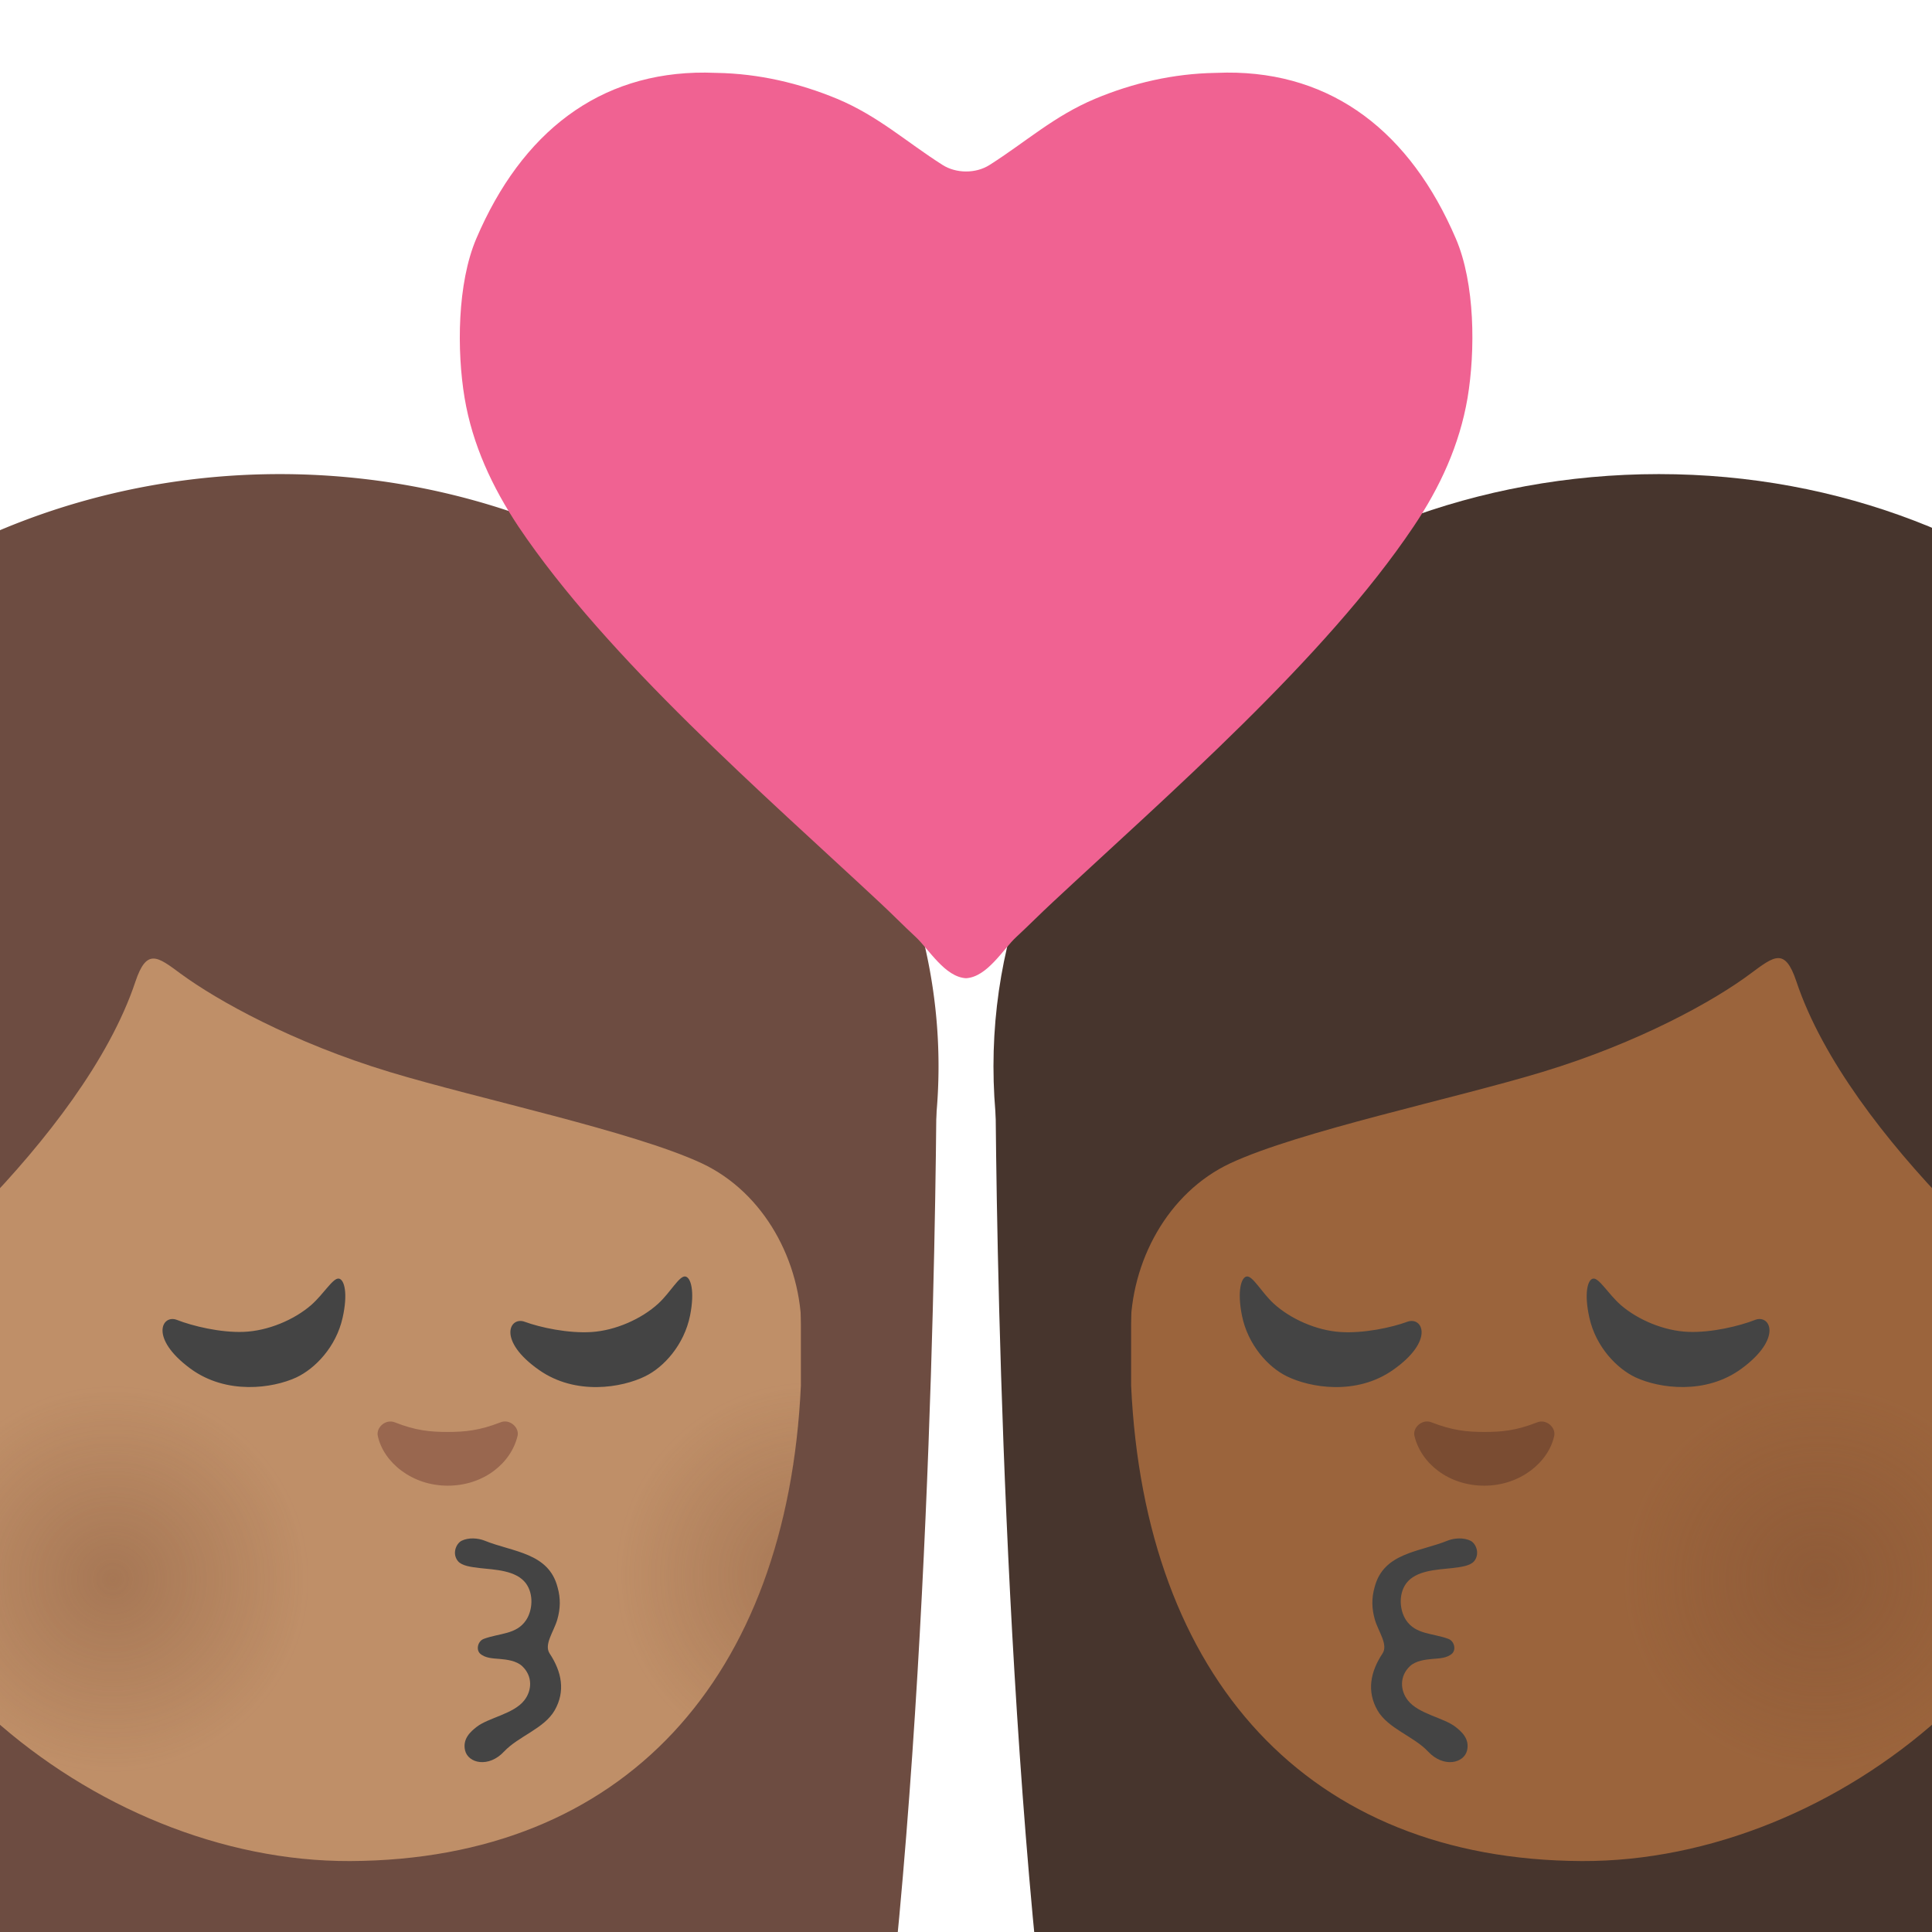 <?xml version='1.0' encoding='UTF-8'?>
<svg xmlns="http://www.w3.org/2000/svg" xmlns:ns1="http://sodipodi.sourceforge.net/DTD/sodipodi-0.dtd" xmlns:ns2="http://www.inkscape.org/namespaces/inkscape" version="1.1" xml:space="preserve" style="fill-rule:evenodd;clip-rule:evenodd;stroke-linejoin:round;stroke-miterlimit:2;" id="svg134" ns1:docname="kiss woman woman.svg" ns2:version="1.1 (c68e22c387, 2021-05-23)" viewBox="0 0 128 128">
  <g transform="scale(0.24)">
    <ns1:namedview id="namedview136" pagecolor="#ffffff" bordercolor="#666666" borderopacity="1.0" ns2:pageshadow="2" ns2:pageopacity="0.0" ns2:pagecheckerboard="0" showgrid="false" ns2:zoom="1.6329588" ns2:cx="242.19839" ns2:cy="368.34977" ns2:window-width="1920" ns2:window-height="1057" ns2:window-x="-8" ns2:window-y="-8" ns2:window-maximized="1" ns2:current-layer="g100"/>
    <g id="g110">
      <g id="g108">
        <g id="g106">
          <path d="M246.042,551.209C258.542,434.625 258.542,295.417 258.542,295.417L-105.167,295.417C-105.167,295.417 -105.167,442.209 -89.667,551.209L246.042,551.209Z" style="fill:#6d4c41;fill-rule:nonzero;" id="path2"/>
          <path id="ellipse4" style="fill:#6d4c41" d="M 259.083,294.334 A 181.833,163.458 0 0 1 77.25,457.792 181.833,163.458 0 0 1 -104.583,294.334 181.833,163.458 0 0 1 77.25,130.876 181.833,163.458 0 0 1 259.083,294.334 Z"/>
          <path d="M96.667,513.75C172.333,513.417 217.334,463.167 221.084,382.542L221.084,290.334C221.084,217.334 161.917,158.167 88.917,158.167L84.083,158.167C11.083,158.167 -48.083,217.334 -48.083,290.334L-48.083,377.75C-48.083,453.375 26.125,514.042 96.667,513.75Z" style="fill:#bf8f68;fill-rule:nonzero;" id="path6"/>
          <g id="g23">
            <g id="g21">
              <g id="g19">
                <clipPath id="_clip1">
                  <path d="M93.75,513.709C175.583,514.292 217.834,459.75 221.084,382.542L221.084,290.334C221.084,217.334 161.917,158.167 88.917,158.167L84.083,158.167C11.083,158.167 -48.083,217.334 -48.083,290.334L-48.083,377.75C-48.083,453.375 27.292,513.25 93.75,513.709Z" id="path8"/>
                </clipPath>
                <g clip-path="url(#_clip1)" id="g17">
                  <g opacity="0.6" id="g15">
                    <g id="g13">
                      <path d="M242.586,485.05C214.503,495.175 183.503,480.925 173.294,453.175C163.086,425.467 177.503,394.759 205.586,384.634C233.586,374.55 264.669,388.842 274.919,416.55C285.128,444.3 270.628,474.967 242.586,485.05Z" style="fill:url(#_Radial2);fill-rule:nonzero;" id="path11"/>
                    </g>
                  </g>
                </g>
              </g>
            </g>
          </g>
          <g id="g38">
            <g id="g36">
              <g id="g34">
                <clipPath id="_clip3">
                  <path d="M93.75,513.709C175.583,514.292 217.834,459.75 221.084,382.542L221.084,290.334C221.084,217.334 161.917,158.167 88.917,158.167L84.083,158.167C11.083,158.167 -48.083,217.334 -48.083,290.334L-48.083,377.75C-48.083,453.375 27.292,513.25 93.75,513.709Z" id="path25"/>
                </clipPath>
                <g clip-path="url(#_clip3)" id="g32">
                  <g opacity="0.6" id="g30">
                    <path d="M49.625,486.125C21.542,496.25 -9.458,482 -19.667,454.25C-29.875,426.542 -15.458,395.834 12.625,385.709C40.625,375.625 71.708,389.917 81.958,417.625C92.167,445.375 77.667,476.042 49.625,486.125Z" style="fill:url(#_Radial4);fill-rule:nonzero;" id="path28"/>
                  </g>
                </g>
              </g>
            </g>
          </g>
          <path d="M107.542,295.917C132.167,303.375 174.75,312.292 193.708,321.125C210.959,329.209 221.25,348.292 221.25,367.334L221.25,464.5L245.042,417.375L253.084,260.042L182.417,175.625L106.083,153.833L-1.958,153.833L-84.083,245.667L-85.458,477.584L-60.5,484.834L-69.292,365.959C-69.292,347.834 -62.792,379.875 -47.5,370.167C-33.208,361.125 22.917,314.334 37.375,271C40.5,261.667 43.458,264.042 49.875,268.792C60.042,276.25 80.875,287.834 107.542,295.917Z" style="fill:#6d4c41;fill-rule:nonzero;" id="path40"/>
          <path d="M108.958,392.625C114.833,394.959 118.875,395.292 123.583,395.292C128.292,395.292 132.333,394.917 138.208,392.625C140.708,391.625 143.417,394.084 142.875,396.375C141.083,403.917 133.5,410.125 123.583,410.125C113.667,410.125 105.833,403.625 104.292,396.375C103.792,394.084 106.417,391.667 108.958,392.625Z" style="fill:#99674f;fill-rule:nonzero;" id="path42"/>
          <path d="M189.167,352.375C190.708,352.584 191.833,356.417 190.5,363.125C188.875,371.25 183.25,377.417 178.125,379.917C171.708,383.084 158.958,385.292 148.833,378.209C137.208,370.084 140.625,363.334 144.833,364.875C149.125,366.459 156.875,368.125 163.292,367.709C169.917,367.292 177.125,364.084 181.75,359.834C185.125,356.709 187.5,352.167 189.167,352.375ZM93.542,352.959C95.083,353.209 96.083,357.042 94.583,363.75C92.792,371.834 86.958,377.834 81.792,380.25C75.292,383.25 62.5,385.125 52.542,377.792C41.125,369.375 44.708,362.709 48.875,364.375C53.125,366.042 60.833,367.917 67.25,367.667C73.917,367.417 81.167,364.375 85.917,360.25C89.375,357.209 91.917,352.709 93.542,352.959Z" style="fill:#444;fill-rule:nonzero;" id="path44"/>
          <g id="g48">
            <path d="M126.458,431C127.542,432.25 130,432.584 132.5,432.875C136.625,433.334 142.5,433.459 145.208,437.125C147.375,440.125 147,444.542 145.25,447.209C142.583,451.25 137.917,450.792 133.542,452.417C132.417,452.834 131.792,454.084 131.917,455.209C131.958,455.625 132.125,456.042 132.458,456.417C133.917,457.792 136.125,457.792 138,457.959C139.917,458.125 142.583,458.459 144.167,459.959C147.042,462.667 146.917,466.625 144.708,469.417C141.75,473.167 134.833,474.167 131.583,476.709C129.875,478.042 127.667,480 128.375,483.167C129.208,486.792 134.917,488.084 139.167,483.5C143.125,479.292 150.25,477.167 153.125,472.125C156.125,466.875 155.083,461.5 151.708,456.417C150.125,453.959 152.875,450.417 153.833,447.125C154.708,444.084 154.792,441.25 153.917,438.167C151.458,428.584 141.542,428.459 133.75,425.292C131.958,424.584 129.375,424.375 127.417,425.334C125.833,426.167 124.75,429 126.458,431Z" style="fill:#444;fill-rule:nonzero;" id="path46"/>
          </g>
          <g id="g100">
            <path d="M287.292,551.209C274.792,434.625 274.792,295.417 274.792,295.417L638.501,295.417C638.501,295.417 638.501,442.209 623,551.209L287.292,551.209Z" style="fill:#47352d;fill-rule:nonzero;" id="path50" mask="none"/>
            <path id="ellipse52" style="fill:#47352d" d="m 637.917,294.334 c 10e-6,90.275 -81.409,163.458 -181.833,163.458 -100.424,0 -181.833,-73.183 -181.833,-163.458 0,-90.275 83.247,-163.458 183.67,-163.458 100.424,0 179.996,73.183 179.996,163.458 z" mask="none" ns1:nodetypes="sssss"/>
            <path d="M436.667,513.75C361,513.417 316,463.167 312.25,382.542L312.25,290.334C312.25,217.334 371.417,158.167 444.417,158.167L449.25,158.167C522.25,158.167 581.417,217.334 581.417,290.334L581.417,377.75C581.417,453.375 507.209,514.042 436.667,513.75Z" style="fill:#9b643c;fill-rule:nonzero;" id="path54" mask="none"/>
            <g id="g88" mask="none">
              <g id="g86">
                <g id="g84">
                  <clipPath id="_clip7">
                    <path d="M439.584,513.709C357.75,514.292 315.5,459.75 312.25,382.542L312.25,290.334C312.25,217.334 371.417,158.167 444.417,158.167L449.25,158.167C522.25,158.167 581.417,217.334 581.417,290.334L581.417,377.75C581.417,453.375 506.042,513.25 439.584,513.709Z" id="path73"/>
                  </clipPath>
                  <g clip-path="url(#_clip7)" id="g82">
                    <g opacity="0.6" id="g80">
                      <g id="g78">
                        <path d="M520.675,486.125C492.592,496.25 461.592,482 451.384,454.25C441.175,426.542 455.592,395.834 483.675,385.709C511.675,375.625 542.759,389.917 553.009,417.625C563.217,445.375 548.717,476.042 520.675,486.125Z" style="fill:url(#_Radial8);fill-rule:nonzero;" id="path76"/>
                      </g>
                    </g>
                  </g>
                </g>
              </g>
            </g>
            <path d="m 425.792,295.917 c -24.625,7.458 -67.208,16.375 -86.167,25.208 -17.25,8.084 -27.541,27.167 -27.541,46.209 V 464.5 l -23.792,-47.125 -8,-157.375 70.583,-84.417 80.008,-22.403 104.367,0.612 82.125,91.833 1.375,231.917 -24.958,7.25 8.792,-118.875 c 0,-18.125 -6.5,13.917 -21.792,4.208 -14.333,-9.125 -70.458,-55.875 -84.917,-99.25 -3.125,-9.333 -6.083,-6.958 -12.5,-2.208 -10.083,7.583 -30.916,19.167 -57.583,27.25 z" style="fill:#47352d;fill-rule:nonzero" id="path90" mask="none" ns1:nodetypes="ccscccccccccccccc"/>
            <path d="M424.375,392.625C418.5,394.959 414.459,395.292 409.75,395.292C405.042,395.292 401,394.917 395.125,392.625C392.625,391.625 389.917,394.084 390.459,396.375C392.25,403.917 399.834,410.125 409.75,410.125C419.667,410.125 427.5,403.625 429.042,396.375C429.542,394.084 426.917,391.667 424.375,392.625Z" style="fill:#7a4c32;fill-rule:nonzero;" id="path92" mask="none"/>
            <path d="M344.167,352.375C342.625,352.584 341.5,356.417 342.834,363.125C344.459,371.25 350.084,377.417 355.209,379.917C361.625,383.084 374.375,385.292 384.5,378.209C396.125,370.084 392.709,363.334 388.5,364.875C384.209,366.459 376.459,368.125 370.042,367.709C363.417,367.292 356.209,364.084 351.584,359.834C348.209,356.709 345.834,352.167 344.167,352.375ZM439.792,352.959C438.25,353.209 437.25,357.042 438.75,363.75C440.542,371.834 446.375,377.834 451.542,380.25C458.042,383.25 470.834,385.125 480.792,377.792C492.209,369.375 488.625,362.709 484.459,364.375C480.209,366.042 472.5,367.917 466.084,367.667C459.417,367.417 452.167,364.375 447.417,360.25C443.959,357.209 441.417,352.709 439.792,352.959Z" style="fill:#444;fill-rule:nonzero;" id="path94" mask="none"/>
            <g id="g98" mask="none">
              <path d="M406.917,431C405.834,432.25 403.375,432.584 400.875,432.875C396.75,433.334 390.875,433.459 388.167,437.125C386,440.125 386.375,444.542 388.125,447.209C390.792,451.25 395.459,450.792 399.834,452.417C400.959,452.834 401.584,454.084 401.459,455.209C401.417,455.625 401.25,456.042 400.917,456.417C399.459,457.792 397.25,457.792 395.375,457.959C393.459,458.125 390.792,458.459 389.209,459.959C386.334,462.667 386.459,466.625 388.667,469.417C391.625,473.167 398.542,474.167 401.792,476.709C403.5,478.042 405.709,480 405,483.167C404.167,486.792 398.459,488.084 394.209,483.5C390.25,479.292 383.125,477.167 380.25,472.125C377.25,466.875 378.292,461.5 381.667,456.417C383.25,453.959 380.5,450.417 379.542,447.125C378.667,444.084 378.584,441.25 379.459,438.167C381.917,428.584 391.834,428.459 399.625,425.292C401.417,424.584 404,424.375 405.959,425.334C407.542,426.167 408.584,429 406.917,431Z" style="fill:#444;fill-rule:nonzero;" id="path96"/>
            </g>
          </g>
          <g id="g104">
            <path d="M143.125,145.375C167.625,181.833 211.25,219.625 242.709,249C246.084,252.125 249.375,255.5 252.792,258.667C256.417,262.042 260.834,269.709 266.667,270.042C272.542,269.709 276.917,262 280.542,258.667C283.959,255.5 287.292,252.125 290.667,249C322.125,219.667 365.75,181.833 390.209,145.375C397.542,134.5 402.917,122.792 405.125,109.833C407.292,96.833 407.209,78.208 401.875,65.833C389.334,36.583 367.959,19.875 338.667,20.042C337.584,20.083 336.5,20.083 335.417,20.125C323.917,20.333 312.792,22.875 302.25,27.292C290.959,32.042 283.209,39.167 273.167,45.542C269.375,47.958 263.959,47.917 260.209,45.542C250.167,39.167 242.459,32.042 231.125,27.292C220.584,22.917 209.417,20.333 197.958,20.125C196.875,20.083 195.75,20.083 194.708,20.042C165.333,19.875 144,36.583 131.5,65.833C126.208,78.208 126.083,96.833 128.25,109.833C130.417,122.75 135.875,134.458 143.125,145.375Z" style="fill:#f06292;fill-rule:nonzero;" id="path102"/>
          </g>
        </g>
      </g>
    </g>
    <defs id="defs132">
      <radialGradient id="_Radial2" cx="0" cy="0" r="1" gradientUnits="userSpaceOnUse" gradientTransform="matrix(54.087,0,0,53.455,224.102,434.855)">
        <stop offset="0" style="stop-color:#7a4c32;stop-opacity:0.6" id="stop112"/>
        <stop offset="1" style="stop-color:#7a4c32;stop-opacity:0" id="stop114"/>
      </radialGradient>
      <radialGradient id="_Radial4" cx="0" cy="0" r="1" gradientUnits="userSpaceOnUse" gradientTransform="matrix(54.087,0,0,53.455,31.141,435.93)">
        <stop offset="0" style="stop-color:#7a4c32;stop-opacity:0.6" id="stop117"/>
        <stop offset="1" style="stop-color:#7a4c32;stop-opacity:0" id="stop119"/>
      </radialGradient>
      <radialGradient id="_Radial6" cx="0" cy="0" r="1" gradientUnits="userSpaceOnUse" gradientTransform="matrix(54.087,0,0,53.455,309.232,434.855)">
        <stop offset="0" style="stop-color:#7a4c32;stop-opacity:0.6" id="stop122"/>
        <stop offset="1" style="stop-color:#7a4c32;stop-opacity:0" id="stop124"/>
      </radialGradient>
      <radialGradient id="_Radial8" cx="0" cy="0" r="1" gradientUnits="userSpaceOnUse" gradientTransform="matrix(54.087,0,0,53.455,502.191,435.93)">
        <stop offset="0" style="stop-color:#7a4c32;stop-opacity:0.6" id="stop127"/>
        <stop offset="1" style="stop-color:#7a4c32;stop-opacity:0" id="stop129"/>
      </radialGradient>
    </defs>
  </g>
</svg>
